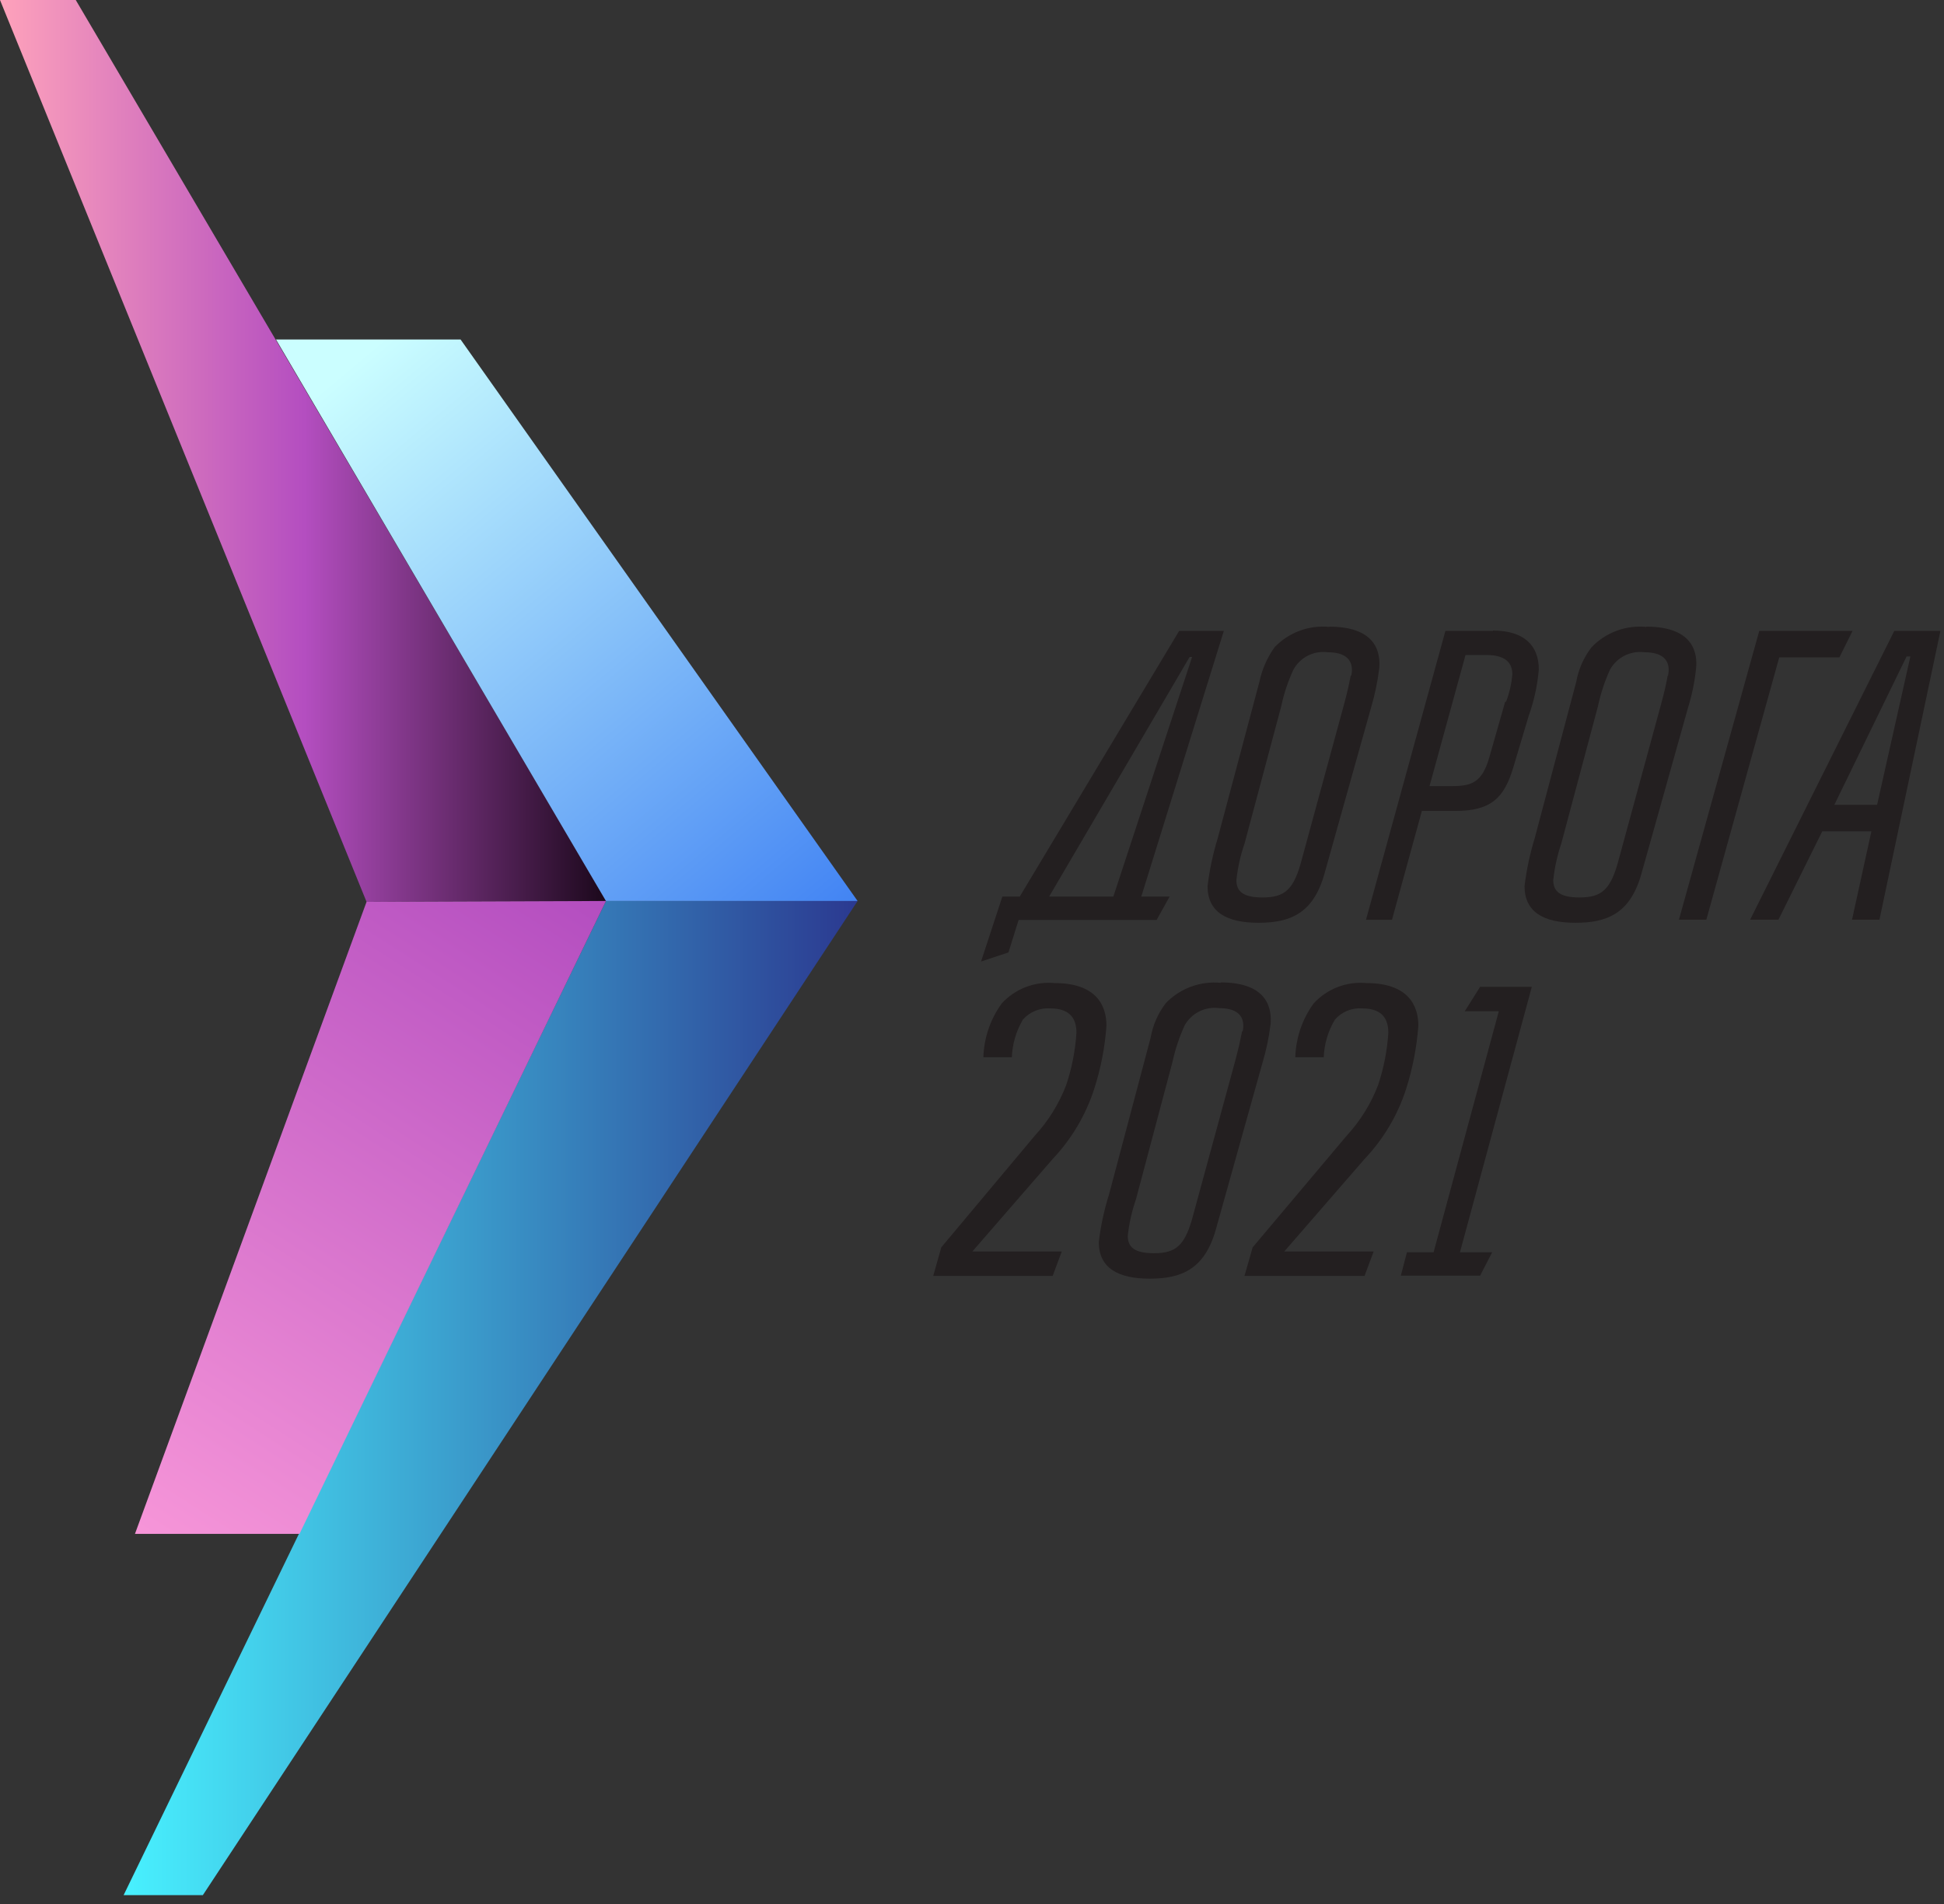 <svg width="99" height="97" viewBox="0 0 99 97" fill="none" xmlns="http://www.w3.org/2000/svg">
<rect x="0" y="0" width="99" height="97" fill="#333333" stroke="none"/>
<path d="M96.467 32.138L89.127 46.844H90.57L92.8 42.344H95.302L94.316 46.844H95.713L98.817 32.138H96.467ZM95.593 40.993H93.416L97.096 33.435H97.288L95.593 40.993Z" fill="#231F20"/>
<path d="M83.847 31.933C83.333 31.882 82.815 31.948 82.331 32.127C81.847 32.306 81.41 32.593 81.054 32.965C80.655 33.48 80.388 34.084 80.273 34.725L78.155 42.7C77.911 43.495 77.738 44.31 77.639 45.136C77.639 46.459 78.618 47.002 80.226 47.002C81.835 47.002 83.019 46.539 83.588 44.514L85.971 36.023C86.171 35.376 86.306 34.711 86.375 34.037C86.434 33.422 86.375 31.919 83.847 31.919V31.933ZM84.932 34.401C84.833 34.924 84.78 35.175 84.568 35.956L82.45 43.726C82.033 45.334 81.57 45.712 80.425 45.712C79.445 45.712 79.101 45.401 79.101 44.825C79.169 44.19 79.307 43.564 79.512 42.959L81.378 35.97C81.514 35.327 81.72 34.701 81.993 34.103C82.165 33.797 82.425 33.55 82.739 33.393C83.052 33.236 83.406 33.177 83.754 33.223C84.846 33.223 85.078 33.792 84.945 34.414" fill="#231F20"/>
<path d="M76.03 32.138H73.608L69.564 46.85H70.888L72.41 41.304H74.124C75.931 41.304 76.606 40.642 77.069 39.08L77.843 36.486C78.119 35.717 78.295 34.916 78.366 34.103C78.366 32.859 77.592 32.118 76.03 32.118V32.138ZM76.652 35.744L75.825 38.643C75.467 39.834 74.951 40.04 73.965 40.04H72.8L74.633 33.362H75.692C76.678 33.362 77.016 33.772 77.016 34.341C76.978 34.822 76.871 35.294 76.698 35.744" fill="#231F20"/>
<path d="M94.342 32.138L93.674 33.482H90.61L86.897 46.844H85.501L89.591 32.138H94.342Z" fill="#231F20"/>
<path d="M62.324 32.138H60.047L51.933 45.666H51.046L49.961 48.975L51.357 48.512L51.874 46.857H58.902L59.564 45.666H58.121L62.324 32.138ZM60.583 33.462H60.709L56.698 45.666H53.429L60.583 33.462Z" fill="#231F20"/>
<path d="M67.704 31.933C67.191 31.881 66.672 31.948 66.188 32.127C65.704 32.306 65.267 32.592 64.911 32.965C64.534 33.492 64.27 34.092 64.137 34.726L62.012 42.701C61.768 43.495 61.595 44.311 61.496 45.136C61.496 46.46 62.476 47.002 64.084 47.002C65.692 47.002 66.877 46.539 67.446 44.514L69.828 36.023C70.02 35.374 70.158 34.71 70.239 34.038C70.292 33.422 70.239 31.92 67.704 31.92V31.933ZM68.789 34.401C68.683 34.924 68.637 35.176 68.425 35.957L66.308 43.727C65.897 45.335 65.427 45.712 64.289 45.712C63.303 45.712 62.965 45.401 62.965 44.825C63.033 44.189 63.173 43.563 63.382 42.959L65.249 35.97C65.384 35.326 65.593 34.7 65.871 34.104C66.04 33.797 66.298 33.549 66.611 33.392C66.924 33.234 67.278 33.176 67.624 33.223C68.71 33.223 68.948 33.793 68.816 34.415" fill="#231F20"/>
<path d="M62.165 50.06C61.652 50.011 61.134 50.078 60.651 50.257C60.167 50.436 59.73 50.721 59.372 51.092C58.976 51.608 58.711 52.212 58.598 52.852L56.48 60.834C56.23 61.626 56.055 62.439 55.957 63.263C55.957 64.587 56.943 65.129 58.545 65.129C60.146 65.129 61.338 64.666 61.913 62.641L64.289 54.15C64.484 53.501 64.623 52.837 64.706 52.164C64.753 51.542 64.706 50.04 62.165 50.04V50.06ZM63.257 52.522C63.151 53.044 63.098 53.303 62.893 54.077L60.775 61.847C60.358 63.455 59.895 63.832 58.757 63.832C57.77 63.832 57.433 63.521 57.433 62.945C57.501 62.312 57.641 61.688 57.85 61.086L59.71 54.09C59.849 53.447 60.057 52.822 60.332 52.224C60.504 51.918 60.764 51.672 61.077 51.516C61.391 51.36 61.745 51.302 62.092 51.35C63.178 51.35 63.416 51.913 63.283 52.535" fill="#231F20"/>
<path d="M78.009 50.265H75.375L74.594 51.509H76.328L73.006 63.786H71.649L71.338 64.977H75.375L75.99 63.786H74.349L78.009 50.265Z" fill="#231F20"/>
<path d="M47.936 63.534L47.525 64.99H53.608L54.071 63.746H49.517L53.608 59.034C54.571 58.016 55.295 56.795 55.725 55.46C56.061 54.417 56.27 53.337 56.347 52.244C56.347 51.211 55.831 50.073 53.7 50.073C53.203 50.027 52.701 50.097 52.235 50.277C51.769 50.457 51.35 50.743 51.013 51.112C50.434 51.911 50.109 52.866 50.08 53.852H51.529C51.556 53.176 51.749 52.516 52.092 51.933C52.266 51.735 52.483 51.581 52.726 51.483C52.97 51.384 53.233 51.343 53.495 51.364C54.58 51.364 54.819 51.986 54.819 52.608C54.76 53.508 54.587 54.398 54.302 55.255C53.938 56.212 53.394 57.09 52.701 57.843L47.936 63.534Z" fill="#231F20"/>
<path d="M63.793 63.534L63.376 64.99H69.491L69.954 63.746H65.401L69.491 59.034C70.457 58.017 71.181 56.796 71.609 55.46C71.942 54.416 72.15 53.337 72.231 52.244C72.231 51.211 71.708 50.073 69.584 50.073C69.086 50.027 68.585 50.097 68.118 50.277C67.652 50.457 67.234 50.743 66.897 51.112C66.318 51.911 65.993 52.866 65.964 53.852H67.413C67.438 53.174 67.634 52.514 67.982 51.933C68.154 51.735 68.37 51.581 68.613 51.482C68.855 51.383 69.118 51.343 69.379 51.364C70.464 51.364 70.702 51.986 70.702 52.608C70.644 53.508 70.47 54.398 70.186 55.255C69.822 56.212 69.278 57.09 68.585 57.843L63.793 63.534Z" fill="#231F20"/>
<path d="M30.86 45.891L18.667 45.936L0 0H3.858L30.86 45.891Z" fill="url(#paint0_linear)"/>
<path d="M43.674 45.892L10.331 96.528H6.296L30.86 45.892H43.674Z" fill="url(#paint1_linear)"/>
<path d="M43.674 45.892H30.86L14.056 17.293H23.456L43.674 45.892Z" fill="url(#paint2_linear)"/>
<path d="M30.86 45.892L18.667 45.936L6.873 78.127H15.253L30.86 45.892Z" fill="url(#paint3_linear)"/>
<defs>
<linearGradient id="paint0_linear" x1="0" y1="22.964" x2="30.882" y2="22.964" gradientUnits="userSpaceOnUse">
<stop stop-color="#FEA2BB"/>
<stop offset="0.502" stop-color="#B44EC0"/>
<stop offset="1" stop-color="#1B081B"/>
</linearGradient>
<linearGradient id="paint1_linear" x1="6.301" y1="71.226" x2="43.656" y2="71.226" gradientUnits="userSpaceOnUse">
<stop stop-color="#48F1FF"/>
<stop offset="1" stop-color="#2B3990"/>
</linearGradient>
<linearGradient id="paint2_linear" x1="16.937" y1="19.396" x2="41.536" y2="48.732" gradientUnits="userSpaceOnUse">
<stop stop-color="#CBFEFF"/>
<stop offset="1" stop-color="#3F81F3"/>
</linearGradient>
<linearGradient id="paint3_linear" x1="6.863" y1="77.754" x2="28.162" y2="44.58" gradientUnits="userSpaceOnUse">
<stop stop-color="#F695D8"/>
<stop offset="1" stop-color="#B44EC0"/>
</linearGradient>
</defs>
</svg>
